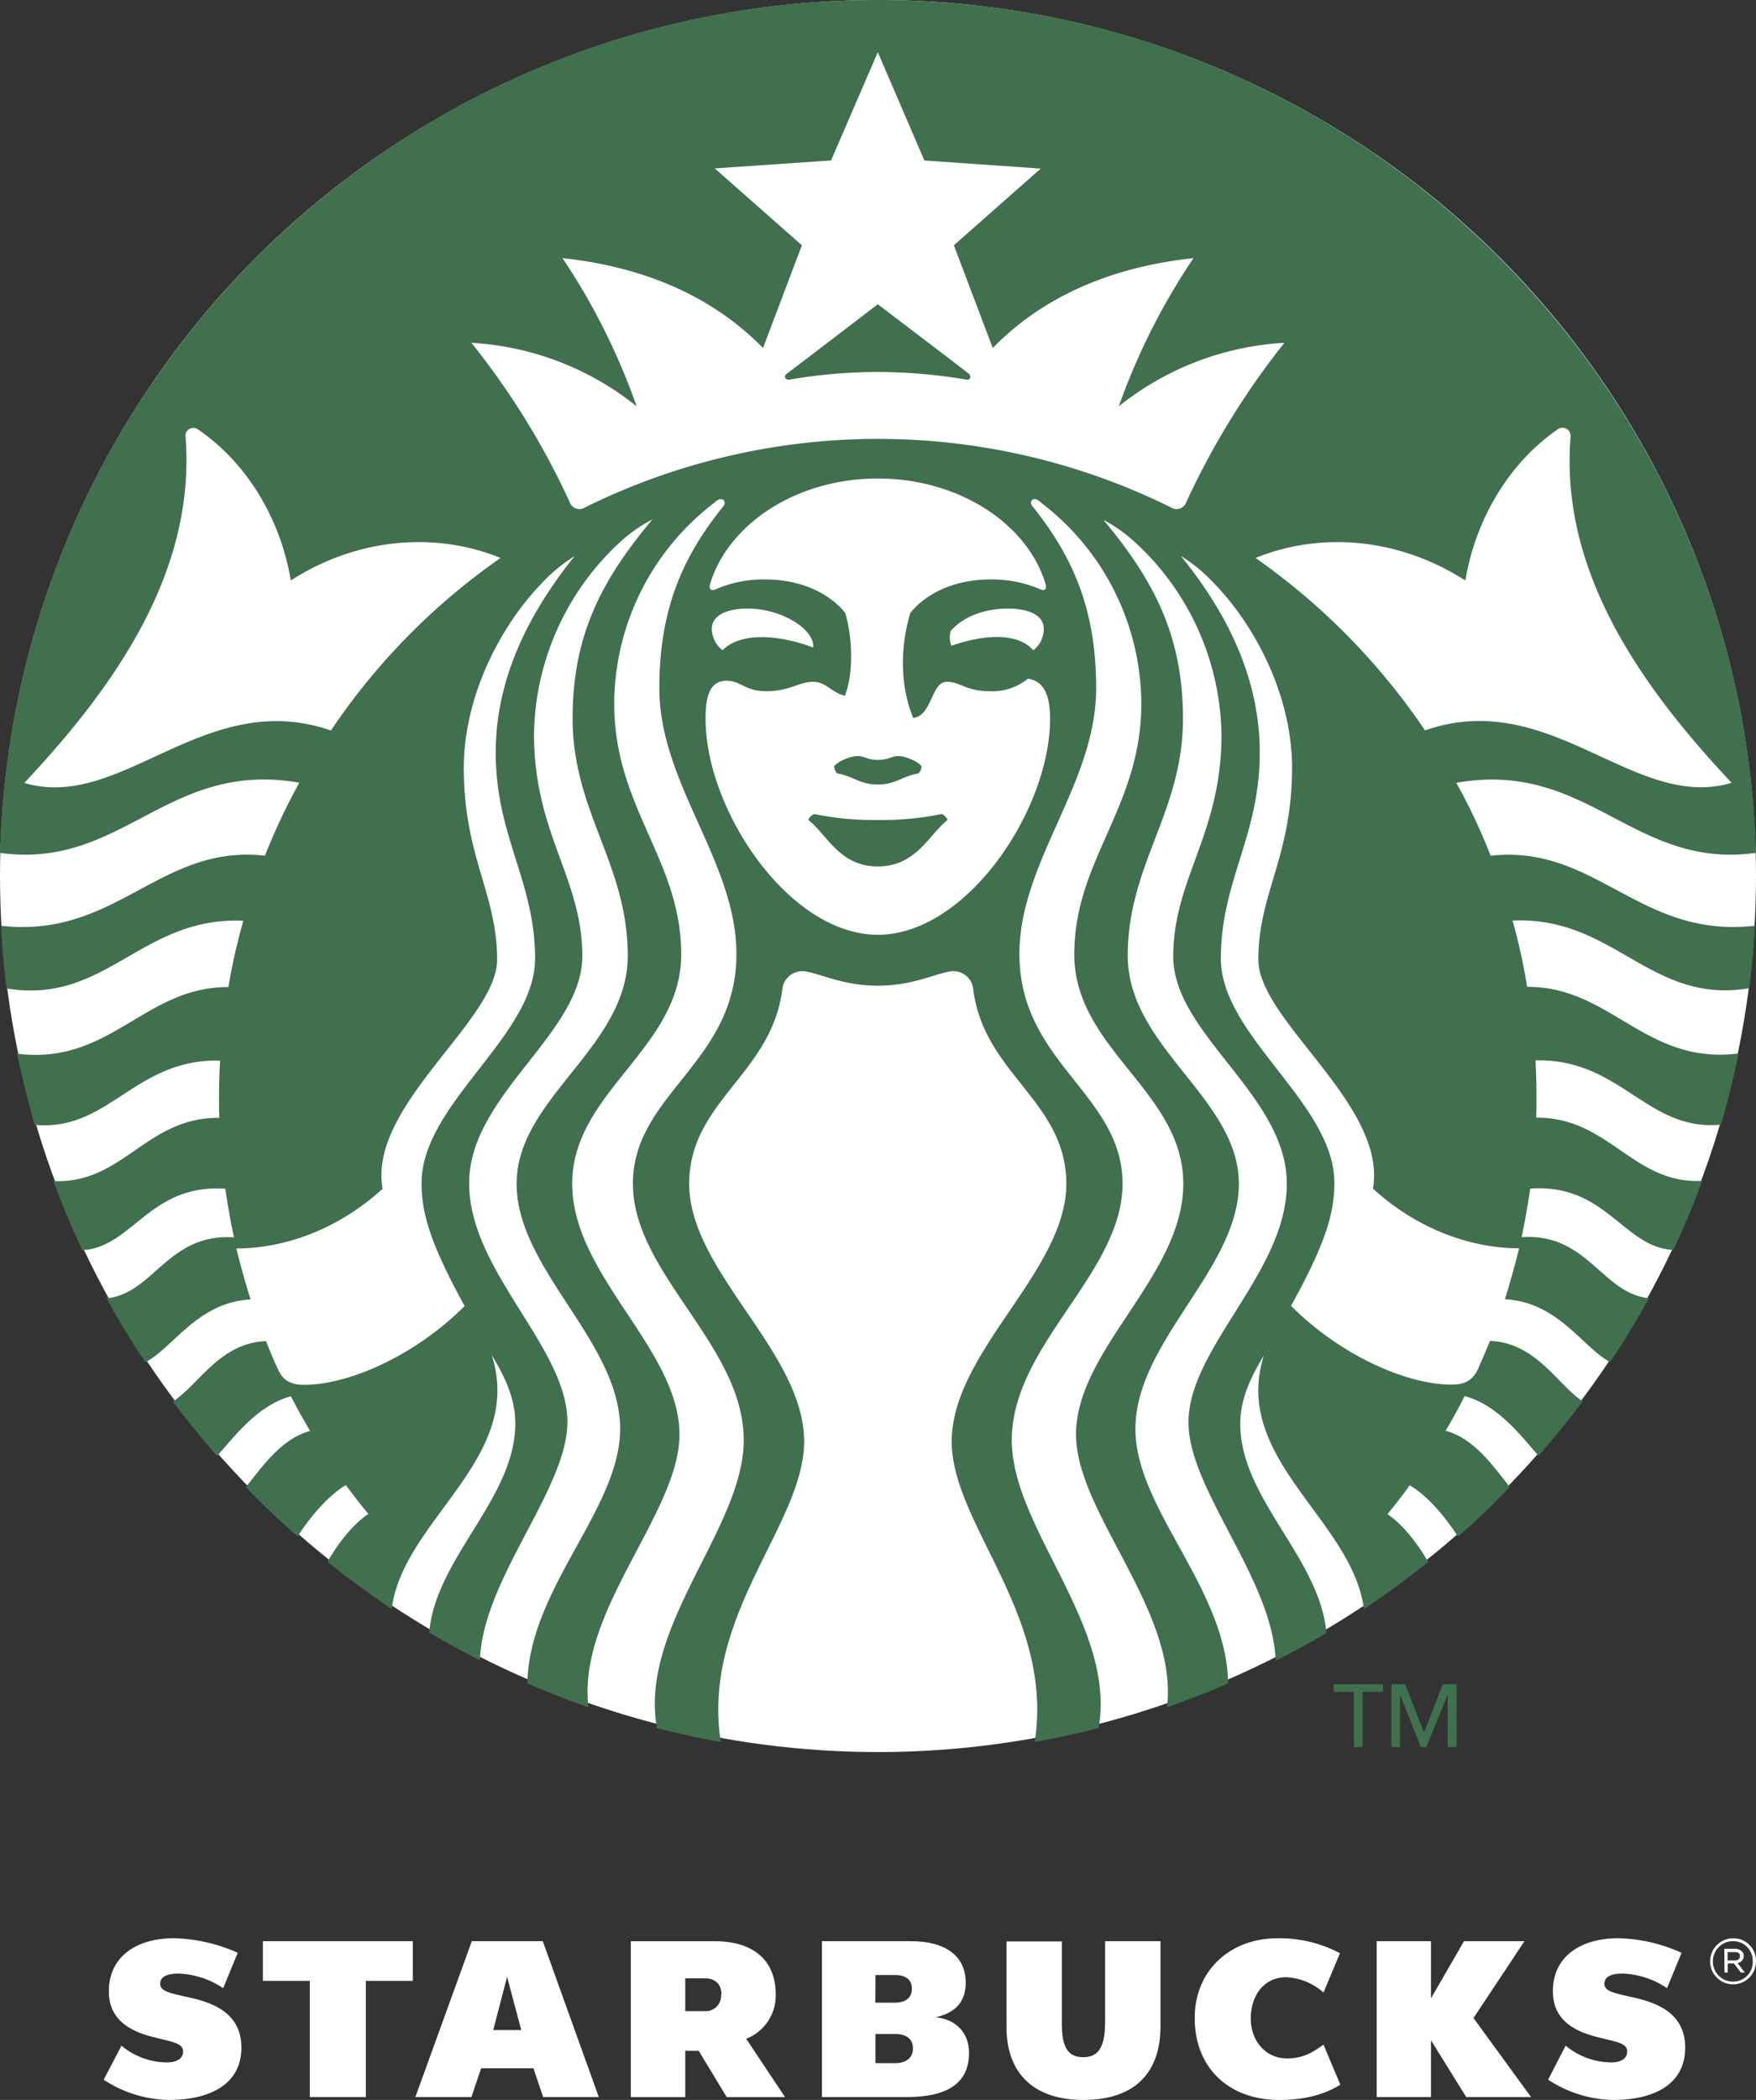 <svg xmlns="http://www.w3.org/2000/svg" viewBox="0 0 361.32 431.84"><rect x="0" y="0" width="361.32" height="431.84" fill="#333333" stroke="none"/><defs><style>.cls-1{fill:#fff;}.cls-2{fill:#40704e;}</style></defs><title>Ativo 4</title><g id="Camada_2" data-name="Camada 2"><g id="Layer_1" data-name="Layer 1"><ellipse class="cls-1" cx="180.66" cy="180.15" rx="180.66" ry="180.15"/><line class="cls-2" x1="280.36" y1="347.93" x2="280.36" y2="359.28"/><polyline class="cls-2" points="289.15 346.36 293.01 356.28 293.01 356.28"/><path class="cls-2" d="M198.84,78.06h0a111.33,111.33,0,0,0-18.22-1.57,109.19,109.19,0,0,0-18.15,1.57c-.93.14-1.28-.71-.57-1.21s18.72-14.28,18.72-14.28,18.15,13.78,18.72,14.28S199.69,78.2,198.84,78.06Zm-31.3,89.34h0a2,2,0,0,0-1.21,1.22c3.79,2.92,6.36,9.56,14.29,9.56s10.58-6.64,14.36-9.56a2.25,2.25,0,0,0-1.21-1.22,61,61,0,0,1-13.15,1.22A59.91,59.91,0,0,1,167.54,167.4Zm13.08-11.13h0c-2.21,0-2.64-.79-4.15-.79s-4.21,1.14-4.85,2.14a2.6,2.6,0,0,0,.64,1.43c3.21.5,4.64,2.28,8.36,2.28s5.14-1.78,8.36-2.28a2.25,2.25,0,0,0,.65-1.43c-.58-1-3.37-2.14-4.79-2.14S182.84,156.27,180.62,156.27Zm180.48,34.1h0c-.21,4.36-.64,8.64-1.15,12.85-20.43,3.43-27.79-14.85-48.72-13.91a123.57,123.57,0,0,1,3,13.63c17.29-.08,24.29,16.12,43.51,13.7-1,4.92-2.22,9.84-3.64,14.63-15.22,1.49-20.58-13.64-38.16-13.21.15,2.5.21,5,.21,7.57,0,1.42,0,2.85-.06,4.21,15-.14,19.85,13.7,34.15,13a146.06,146.06,0,0,1-5.93,14.2c-10.29-.49-13.8-13.7-29.44-12.62-.5,3.35-1.07,6.7-1.78,10,13.57-.93,16.5,11.55,26.21,12.55-2.5,4.5-5.14,8.93-8,13.13-5.71-3.06-10.71-12.35-21.64-12.92,1.06-3.42,2.06-7,2.92-10.48-9.71,0-20.79-3.79-30.08-12.27,3-17.13-23.58-34.54-23.58-47.1,0-13.63,6.94-21.12,6.94-39.53,0-13.56-6.65-28.4-16.65-38.46a31.82,31.82,0,0,0-6.22-5c9.22,11.35,16.22,24.83,16.22,40.39,0,17.27-8,26.4-8,42.38s23.36,29.76,23.36,46.17c0,6.49-2.07,12.85-8.92,25.26,10.49,10.5,24.14,16.2,33,16.2,2.86,0,4.36-.93,5.44-3.14.85-1.93,1.71-3.93,2.49-5.85,9.51.36,13.87,9,19.08,12.42-2.86,3.85-5.94,7.56-9.08,11.2-3.49-3.93-8.29-10.42-15.21-12.28-1.22,2.43-2.5,4.79-3.93,7.14,6,1.57,10.07,7.64,13.22,11.56A145.52,145.52,0,0,1,300,316c-2.29-3.56-5.86-8.13-9.93-10.56-1.43,2-3,4-4.58,5.93,3.37,2.28,6.43,6.42,8.37,9.84-4.22,3.43-8.65,6.64-13.22,9.71-2.29-18.34-27.3-30.9-20.59-52.17-2.2,3.71-4.85,8.42-4.85,14.06,0,15.41,16.44,27.62,17.72,43-3.36,2-6.86,3.92-10.44,5.71-.57-16.77-17.93-35.18-17.93-49,0-15.42,20.23-30.9,20.23-49.1s-23.37-30.76-23.37-46.74,9.93-25.19,9.93-45.59a54.76,54.76,0,0,0-18.14-39.89,30.82,30.82,0,0,0-6.15-4.29c10.36,12.43,16.36,23.77,16.36,40.9,0,19.26-11.36,29.9-11.36,48.73s22.86,29.33,22.86,46.88-21.28,32.4-21.28,50.45c0,16.41,18.79,32.83,19.07,52.31-4.07,1.78-8.29,3.42-12.58,4.92,2.43-19.7-18.71-40-18.71-56.09,0-17.55,22.07-32.61,22.07-51.59s-22.43-27.68-22.43-47.17,13.79-30.18,13.79-51.58a52.19,52.19,0,0,0-20.37-41.1c-.28-.22-.49-.43-.78-.65-1.14-.78-2.07.22-1.22,1.22,8.51,10.62,13.08,21.48,13.08,37.39,0,19.69-15.79,35.61-15.79,54.66,0,22.4,21.22,28.82,21.22,47.23s-22.79,33.19-22.79,52.73c0,18.13,21.58,38.25,17.86,59.23-4.29,1.07-8.72,2.07-13.15,2.85,4.08-26-17.07-44.81-17.07-61.79,0-18.48,23.58-35,23.58-53,0-17-16.94-22.55-19.15-39.95a4.1,4.1,0,0,0-4.86-3.71c-3.43.63-7.86,2.92-14.79,2.92s-11.29-2.29-14.79-2.92a4.16,4.16,0,0,0-4.86,3.71c-2.21,17.4-19.15,23-19.15,39.95,0,18.05,23.65,34.54,23.65,53,0,17-21.22,35.75-17.15,61.79-4.43-.78-8.86-1.78-13.14-2.85-3.72-21,17.86-41.1,17.86-59.23,0-19.54-22.8-34.25-22.8-52.73s21.3-24.83,21.3-47.23c0-19.05-15.86-35-15.86-54.66,0-15.91,4.57-26.77,13.14-37.39.79-1-.14-2-1.28-1.22-.29.22-.5.43-.79.65a52.21,52.21,0,0,0-20.36,41.1c0,21.4,13.79,32.18,13.79,51.58s-22.43,28.27-22.43,47.17,22.07,34,22.07,51.59c0,16.06-21.15,36.39-18.72,56.09-4.28-1.5-8.43-3.14-12.57-4.92.29-19.48,19.08-35.9,19.08-52.31,0-18-21.3-32.83-21.3-50.45s22.87-28,22.87-46.88S117.82,167,117.82,147.71c0-17.13,6-28.47,16.43-40.9A31,31,0,0,0,128,111.1,54.77,54.77,0,0,0,109.88,151c0,20.4,9.94,29.61,9.94,45.59S96.53,225.2,96.53,243.32s20.22,33.68,20.22,49.1c0,13.84-17.44,32.25-18,49-3.57-1.79-7-3.71-10.43-5.71,1.29-15.34,17.71-27.55,17.71-43,0-5.64-2.63-10.35-4.85-14.06C108,300,82.88,312.54,80.6,330.88c-4.51-3.07-8.94-6.28-13.23-9.71,2-3.42,5-7.56,8.43-9.84-1.64-1.93-3.14-3.93-4.64-5.93-4,2.43-7.64,7-9.93,10.56-3.64-3.21-7.22-6.56-10.65-10.13,3.15-3.92,7.29-10,13.22-11.56-1.36-2.35-2.71-4.71-3.93-7.14-6.93,1.86-11.64,8.35-15.22,12.28-3.14-3.64-6.21-7.35-9.07-11.2,5.29-3.43,9.65-12.06,19.15-12.42.78,1.92,1.57,3.92,2.5,5.85,1,2.21,2.5,3.14,5.43,3.14,8.79,0,22.43-5.7,32.94-16.2-6.79-12.41-8.86-18.77-8.86-25.26,0-16.41,23.36-30.25,23.36-46.17S102,172,102,154.77c0-15.56,7.08-29,16.22-40.39a32.42,32.42,0,0,0-6.22,5c-9.92,10.06-16.57,24.9-16.57,38.46,0,18.41,6.86,25.9,6.86,39.53,0,12.56-26.58,30-23.57,47.1-9.29,8.48-20.37,12.27-30.09,12.27.86,3.49,1.86,7.06,2.93,10.48-10.86.57-15.86,9.86-21.64,12.92-2.86-4.2-5.51-8.63-8-13.13,9.72-1,12.65-13.48,26.22-12.55-.71-3.29-1.28-6.64-1.78-10-15.58-1.08-19.15,12.13-29.44,12.62-2.14-4.63-4.14-9.34-5.93-14.2,14.29.65,19.15-13.19,34.15-13-.07-1.36-.07-2.79-.07-4.21,0-2.57.07-5.07.22-7.57-17.58-.43-22.94,14.7-38.16,13.21-1.35-4.79-2.57-9.71-3.64-14.63,19.22,2.42,26.22-13.78,43.51-13.7a123.71,123.71,0,0,1,3.07-13.63c-21-.94-28.29,17.34-48.72,13.91C.78,199,.43,194.73.21,190.37c23.72,2.72,32.65-16.83,54.3-14.41a131,131,0,0,1,7.08-15C34.44,156.19,25.22,178.89,0,175.39,2.71,78.06,82.52,0,180.62,0s177.9,78.06,180.7,175.39c-25.3,3.5-34.52-19.2-61.67-14.41a120.12,120.12,0,0,1,7.07,15C328.37,173.54,337.3,193.09,361.1,190.37ZM103,114.74h0c-13.3-5.42-29.44-4.22-43.16,4.64-2.14-12.77-9.07-24.19-19-31a1.63,1.63,0,0,0-2.65,1.58C40.22,117,24.43,140.36,5,161c20,6,37.08-19.77,63.09-10.78A134.85,134.85,0,0,1,103,114.74ZM180.62,98.4h0c-16.79,0-30.8,9.41-34.51,21.69-.29.93.14,1.57,1.21,1.07a24.65,24.65,0,0,1,10.15-2c6.86,0,12.86,2.5,16.43,6.85,1.57,5.21,1.72,12.7-.06,17.06-2.8-.64-3.8-2.86-6.59-2.86s-4.85,1.93-9.49,1.93-5.22-2.15-8.3-2.15c-3.64,0-4.28,3.72-4.28,7.86,0,18.69,17.15,44.38,35.44,44.38s35.44-25.69,35.44-44.38c0-4.14-.86-7.78-4.58-8.28a11.53,11.53,0,0,1-7.93,2.57c-4.71,0-6-1.93-8.71-1.93-3.29,0-3,7-6.94,7.42-2.64-6.34-2.78-14.41-.57-21.62,3.58-4.35,9.58-6.85,16.44-6.85a25,25,0,0,1,10.22,2c1.07.5,1.43-.14,1.14-1.07C211.48,107.81,197.41,98.4,180.62,98.4Zm26.72,26.75h0c-4,0-8.71,1.22-11.71,4.57a4.51,4.51,0,0,0,.14,3.07c7.28-2.5,13.71-2.57,16.86.93a5.59,5.59,0,0,0,2.14-4.43C214.77,126.87,212.34,125.15,207.34,125.15Zm-58.66,8.57h0c3.51-3.57,10.94-3.43,18.65-.57.29-3.78-6.57-8-13.43-8-4.93,0-7.44,1.72-7.44,4.14A5.69,5.69,0,0,0,148.68,133.72ZM264.28,70.5h0a59.77,59.77,0,0,0-34.07,13.06,135,135,0,0,1,15.36-30.47c-16.87,1.78-31,7.91-41.3,18.48l-8-21.13,17.87-15.77L190.2,33l-9.58-22.27L171,33l-23.93,1.63L165,50.44,157,71.57C146.68,61,132.61,54.87,115.75,53.09A135.18,135.18,0,0,1,131,83.56,59.61,59.61,0,0,0,97,70.5a157.18,157.18,0,0,1,20.22,32.75,2.13,2.13,0,0,0,3.21,1.07,136,136,0,0,1,120.46,0,2.13,2.13,0,0,0,3.21-1.07A160.18,160.18,0,0,1,264.28,70.5Zm28.94,79.7h0c25.93-9,43,16.77,63.09,10.78-19.43-20.62-35.29-44-33.15-71.07a1.68,1.68,0,0,0-2.71-1.58c-9.87,6.86-16.79,18.28-18.94,31.05-13.79-8.86-29.86-10.06-43.16-4.64A137,137,0,0,1,293.22,150.2Z"/><polygon class="cls-2" points="280.36 359.27 280.36 359.27 278.57 359.27 278.57 347.93 274.43 347.93 274.43 346.36 284.58 346.36 284.58 347.93 280.36 347.93 280.36 359.27"/><polygon class="cls-2" points="293.01 356.28 293.01 356.28 296.87 346.36 299.72 346.36 299.72 359.27 297.87 359.27 297.87 348.5 293.5 359.27 292.36 359.27 288.08 348.5 288.08 359.27 286.3 359.27 286.3 346.36 289.15 346.36 293.01 356.28"/><path class="cls-1" d="M238.79,416.64h0c0,9.88-5.56,15.2-15.89,15.2-10.11,0-15.8-5.39-15.8-15v-17.6h11.39v17c0,4.72,1.27,6.81,4.34,6.81s4.56-1.87,4.56-7.26V399.19h11.4Z"/><polygon class="cls-1" points="75.28 407.35 75.28 407.35 75.28 431.24 63.75 431.24 63.75 407.35 54.09 407.35 54.09 399.19 84.94 399.19 84.94 407.35 75.28 407.35"/><path class="cls-1" d="M104.34,406.53h0l-2.85,10.93h5.77Zm7.42,24.71h0l-2-5.91H99l-2,5.91H85.47l11.61-32.05h14.6l11.53,32.05Z"/><path class="cls-1" d="M275.79,428.7h0l-3.46-8.24c-2.1,1.5-4.11,2.84-7.49,2.84-4.49,0-7.48-3.67-7.48-8.24s2.62-8.46,7.33-8.46a12.53,12.53,0,0,1,7.64,3.15l3.38-8.09a26.63,26.63,0,0,0-12.88-3.07c-9.67,0-17,6.59-17,16.4,0,10.34,7.11,16.85,17.38,16.85C268.82,431.84,272.78,430.57,275.79,428.7Z"/><polygon class="cls-1" points="301.69 431.24 301.69 431.24 294.44 419.56 294.44 431.24 283.27 431.24 283.27 399.19 294.44 399.19 294.44 410.95 301.24 399.19 313.68 399.19 303.19 414.99 315.03 431.24 301.69 431.24"/><path class="cls-1" d="M34.84,431.84h0c7.26,0,14.83-2.54,14.83-10.78,0-7.34-6.3-9.37-11.24-10.41-3.67-.83-5.47-1.2-5.47-2.7,0-1.95,2.55-2.1,3.82-2.1a17.69,17.69,0,0,1,9.14,3l3-7.27a34.25,34.25,0,0,0-13.11-3c-7.49,0-13.41,3.59-13.41,10.93,0,6,4.57,8.32,9.59,9.51,3.45.9,5.69,1.13,5.69,2.85s-1.72,2.25-3.37,2.25A14.74,14.74,0,0,1,25,420.68l-3.67,7A25.24,25.24,0,0,0,34.84,431.84Z"/><path class="cls-1" d="M332,431.84h0c7.26,0,14.75-2.54,14.75-10.78,0-7.34-6.29-9.37-11.15-10.41-3.68-.83-5.47-1.2-5.47-2.7,0-1.95,2.47-2.1,3.82-2.1a17.42,17.42,0,0,1,9.06,3l3-7.27a33.52,33.52,0,0,0-13-3c-7.57,0-13.48,3.59-13.48,10.93,0,6,4.57,8.32,9.59,9.51,3.52.9,5.69,1.13,5.69,2.85s-1.65,2.25-3.3,2.25a14.94,14.94,0,0,1-9.36-3.45l-3.6,7A25.05,25.05,0,0,0,332,431.84Z"/><path class="cls-1" d="M351.88,403.38h0v-.07a4.76,4.76,0,0,1,4.79-4.72,4.64,4.64,0,0,1,4.65,4.72,4.72,4.72,0,1,1-9.44.07Zm8.76-.07h0a4,4,0,0,0-4-4.12,4.12,4.12,0,0,0-4.19,4.12v.07a4.11,4.11,0,0,0,4.11,4.12A4,4,0,0,0,360.64,403.31Zm-5.84-2.55H357a2,2,0,0,1,1.42.52,1.24,1.24,0,0,1,.38.9v.08a1.45,1.45,0,0,1-1.28,1.42l1.5,1.95h-.82l-1.43-1.87h-1.27v1.87h-.67Zm2.09,2.4h0c.68,0,1.13-.3,1.13-.9s-.38-.83-1.13-.83h-1.42v1.73Z"/><path class="cls-1" d="M153.54,419.26h0a9.56,9.56,0,0,0,6.08-9.06c0-7.57-5.18-11-12.51-11H129.8v32.05H141v-9.51h2.77l5.76,9.51h12Zm-5.16-9.06h0a3.19,3.19,0,0,1-3.52,3.37H141v-6.74h4c2.1,0,3.44,1.12,3.44,3.29Z"/><path class="cls-1" d="M192.49,414.84h0c4.13-.9,6.22-3.22,6.22-7.11,0-5.47-4.12-8.54-11.31-8.54H169.13v32.05h17.52c8.47,0,12.74-3,12.74-9.06C199.39,418,196.68,415.22,192.49,414.84Zm-12.35-8.69h4.05c2.09,0,3.44.9,3.44,2.77V409c0,1.8-1.28,2.84-3.52,2.84h-4Zm7.71,15.13h0c0,1.87-1.42,3-3.66,3h-4.05v-6h4.11c2.18,0,3.6,1,3.6,2.92Z"/></g></g></svg>